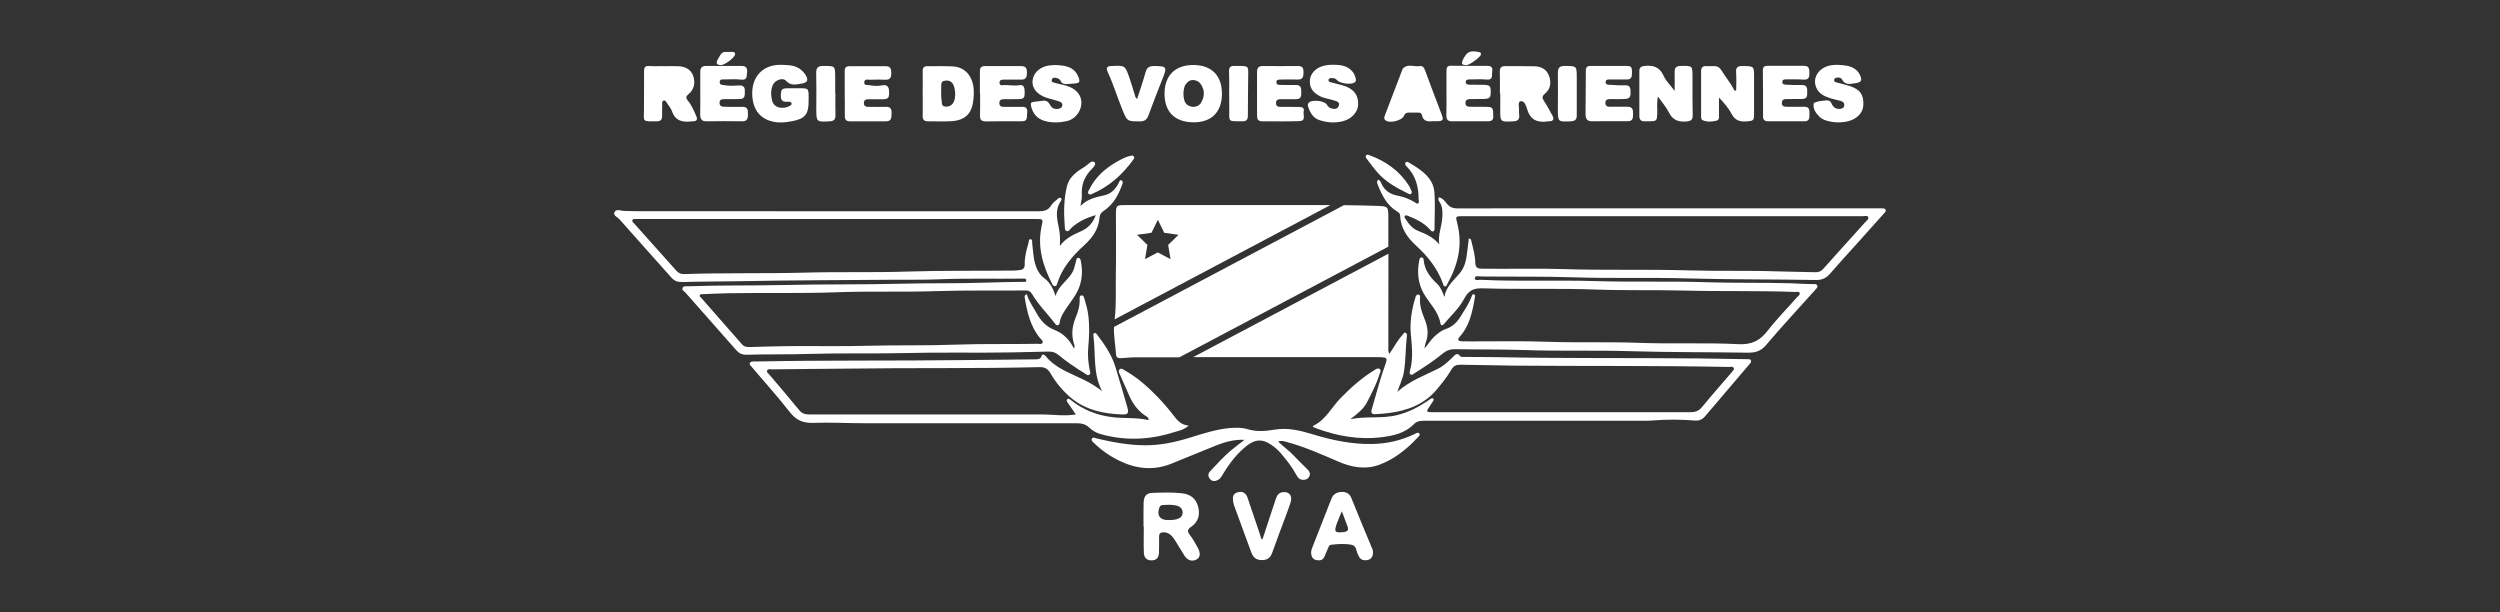 <?xml version="1.0" encoding="utf-8"?>
<!-- Generator: Adobe Illustrator 23.0.0, SVG Export Plug-In . SVG Version: 6.00 Build 0)  -->
<svg version="1.1" id="Calque_1" xmlns="http://www.w3.org/2000/svg" xmlns:xlink="http://www.w3.org/1999/xlink" x="0px" y="0px"
	 viewBox="0 0 270 66.1" style="enable-background:new 0 0 270 66.1;" xml:space="preserve">
<rect x="0" y="0" width="270" height="66.1" fill="#333333" stroke="none"/>
<style type="text/css">
	.st0{fill:#FFFFFF;}
	.st1{fill:url(#SVGID_1_);}
	.st2{fill:url(#SVGID_2_);}
	.st3{fill:url(#SVGID_3_);}
	.st4{fill:url(#SVGID_4_);}
	.st5{fill:url(#SVGID_5_);}
	.st6{fill:url(#SVGID_6_);}
	.st7{fill:url(#SVGID_7_);}
	.st8{fill:url(#SVGID_8_);}
	.st9{fill:url(#SVGID_9_);}
	.st10{fill:url(#SVGID_10_);}
	.st11{fill:url(#SVGID_11_);}
	.st12{fill:url(#SVGID_12_);}
	.st13{fill:url(#SVGID_13_);}
	.st14{fill:url(#SVGID_14_);}
	.st15{fill:url(#SVGID_15_);}
	.st16{fill:url(#SVGID_16_);}
	.st17{fill:url(#SVGID_17_);}
	.st18{fill:url(#SVGID_18_);}
	.st19{fill:url(#SVGID_19_);}
	.st20{fill:url(#SVGID_20_);}
	.st21{fill:url(#SVGID_21_);}
	.st22{fill:url(#SVGID_22_);}
	.st23{fill:url(#SVGID_23_);}
	.st24{fill:url(#SVGID_24_);}
	.st25{fill:url(#SVGID_25_);}
	.st26{fill:url(#SVGID_26_);}
	.st27{fill:url(#SVGID_27_);}
	.st28{fill:url(#SVGID_28_);}
	.st29{fill:url(#SVGID_29_);}
	.st30{fill:url(#SVGID_30_);}
	.st31{fill:url(#SVGID_31_);}
	.st32{fill:url(#SVGID_32_);}
	.st33{clip-path:url(#XMLID_2_);fill:#FFFFFF;}
	.st34{clip-path:url(#XMLID_3_);fill:#FFFFFF;}
	.st35{clip-path:url(#XMLID_4_);fill:#FFFFFF;}
	.st36{clip-path:url(#XMLID_5_);fill:#FFFFFF;}
	.st37{clip-path:url(#XMLID_6_);fill:#FFFFFF;}
	.st38{clip-path:url(#XMLID_7_);fill:#FFFFFF;}
	.st39{clip-path:url(#XMLID_8_);fill:#FFFFFF;}
	.st40{clip-path:url(#XMLID_9_);fill:#FFFFFF;}
	.st41{clip-path:url(#XMLID_10_);fill:#FFFFFF;}
	.st42{clip-path:url(#XMLID_11_);fill:#FFFFFF;}
	.st43{clip-path:url(#XMLID_12_);fill:#FFFFFF;}
	.st44{clip-path:url(#XMLID_13_);fill:#FFFFFF;}
	.st45{clip-path:url(#XMLID_14_);fill:#FFFFFF;}
</style>
<g>
	<path class="st0" d="M188.61,38.79c-1.74-0.03-3.49-0.06-5.23-0.08c-7.28-0.07-14.56,0.01-21.83-0.14
		c-1.11-0.02-2.22-0.01-3.33-0.02c-0.18,0-0.44,0.02-0.51-0.08c-0.35-0.45-0.57-0.13-0.8,0.09c-0.49,0.47-0.97,0.94-1.58,1.25
		c-1.47,0.74-3.05,1.29-4.42,2.51c0.28-0.81,0.6-1.45,0.71-2.15c0.21-1.28,0.17-2.57,0.32-3.85c0.02-0.14,0.02-0.3-0.12-0.37
		c-0.21-0.1-0.26,0.12-0.36,0.23c-0.56,0.6-0.92,1.34-1.41,2.04c-0.16-0.29-0.11-0.53-0.11-0.77c0-3.35,0.01-6.7,0.01-10.05
		l-21.09,11.17c6.57,0,13.14,0,19.7,0c0.2,0,0.4,0,0.59,0.01c0.66,0.04,0.7,0.12,0.47,0.76c-0.58,1.61-1,3.26-1.48,4.89
		c-0.11,0.38,0.05,0.53,0.41,0.5c0.47-0.03,0.95-0.06,1.42-0.12c2-0.26,3.81-0.91,5.17-2.51c0.59-0.7,1.16-1.41,1.62-2.2
		c0.23-0.39,0.53-0.52,0.98-0.51c1.96,0.02,3.92,0.08,5.89,0.1c7.69,0.06,15.39-0.01,23.08,0.14c0.19,0,0.43-0.09,0.54,0.12
		c0.07,0.15-0.09,0.29-0.19,0.41c-1.08,1.26-2.18,2.51-3.24,3.8c-0.35,0.43-0.74,0.56-1.28,0.56c-9.22-0.01-18.45,0-27.67,0
		c-0.16,0-0.32,0-0.48-0.01c-0.26-0.01-0.32-0.13-0.18-0.34c0.18-0.28,0.37-0.56,0.56-0.84c0.05-0.08,0.11-0.18,0.03-0.27
		c-0.08-0.09-0.19-0.05-0.27,0c-0.14,0.08-0.26,0.18-0.39,0.27c-0.99,0.66-2.03,1.19-3.21,1.49c-1.67,0.43-3.4,0.1-5.09,0.45
		c0.68-0.53,1.37-1.03,1.78-1.8c0.51-0.98,1.03-1.97,1.36-3.03c0.06-0.19,0.24-0.43,0.01-0.6c-0.19-0.13-0.38,0.03-0.55,0.13
		c-1.36,0.83-2.54,1.88-3.65,3.02c-1,1.02-1.63,2.4-3.02,3.02c0.03,0.05,0.03,0.1,0.06,0.11c0.09,0.05,0.18,0.09,0.27,0.12
		c2.32,0.86,4.7,1.29,7.17,0.97c1.27-0.16,2.51-0.45,3.45-1.42c0.34-0.35,0.77-0.35,1.21-0.35c7.89,0,15.79,0,23.68,0
		c0.26,0,0.52,0,0.77-0.02c1.56-0.13,3.13-0.13,4.69,0c0.43,0.03,0.76-0.1,1.05-0.43c1.59-1.87,3.19-3.74,4.78-5.61
		c0.11-0.13,0.28-0.27,0.2-0.46C189.01,38.74,188.79,38.8,188.61,38.79z"/>
	<path class="st0" d="M97.79,38.13c3.8-0.1,7.61,0,11.42-0.07c1.35-0.02,2.69-0.06,4.04-0.09c0.39-0.01,0.73,0.09,1.04,0.35
		c0.9,0.74,1.87,1.4,2.87,2.01c0.14,0.09,0.29,0.27,0.48,0.14c0.19-0.12,0.08-0.32,0.05-0.49c-0.16-0.82-0.24-1.64-0.16-2.47
		c0.11-1.16,0.15-2.33,0-3.5c-0.07-0.59-0.25-1.16-0.41-1.73c-0.04-0.16-0.1-0.4-0.32-0.38c-0.23,0.03-0.2,0.27-0.2,0.44
		c0.03,0.71-0.18,1.36-0.45,2.01c-0.35,0.87-0.45,1.76-0.19,2.68c0.05,0.16,0.16,0.35,0.02,0.61c-0.47-0.97-1.17-1.65-2.1-2.01
		c-0.92-0.36-1.49-1.01-1.94-1.83c-0.37-0.67-0.84-1.28-1.04-2.03c-0.26,0.1-0.26,0.25-0.23,0.38c0.26,1.55,0.6,3.08,1.63,4.34
		c0.13,0.16,0.39,0.31,0.29,0.54c-0.09,0.19-0.36,0.09-0.55,0.1c-2.93,0.06-5.87-0.02-8.8,0.09c-3.11,0.12-6.22,0.04-9.34,0.12
		c-2.87,0.08-5.75,0.02-8.63,0.04c-1.42,0.01-2.85,0.06-4.27,0.1c-0.32,0.01-0.62-0.01-0.86-0.29c-1.46-1.67-2.93-3.33-4.39-5
		c-0.08-0.09-0.22-0.16-0.18-0.29c0.05-0.17,0.23-0.12,0.36-0.13c0.89-0.04,1.78-0.08,2.67-0.1c3.96-0.07,7.93,0.04,11.9-0.11
		c3.55-0.13,7.1,0,10.65-0.12c3.21-0.1,6.43-0.04,9.64-0.07c0.32,0,0.51,0.11,0.67,0.38c0.68,1.17,1.67,2.11,2.47,3.19
		c0.08,0.11,0.19,0.23,0.34,0.18c0.15-0.05,0.17-0.21,0.19-0.35c0.1-0.61,0.45-1.09,0.78-1.59c0.32-0.48,0.68-0.93,0.97-1.43
		c0.62-1.07,0.77-2.24,0.54-3.45c-0.04-0.18-0.05-0.45-0.3-0.45c-0.23,0-0.19,0.26-0.25,0.42c-0.12,0.35-0.16,0.73-0.34,1.07
		c-0.5,0.96-1.56,1.5-1.86,2.63c-0.25-0.78-0.57-1.45-1.21-1.92c-0.52-0.38-0.8-0.91-0.98-1.51c-0.22-0.73-0.23-1.49-0.33-2.23
		c-0.02-0.17,0.05-0.43-0.15-0.47c-0.24-0.04-0.21,0.24-0.25,0.39c-0.22,0.76-0.43,1.53-0.41,2.33c0.01,0.4-0.18,0.58-0.56,0.61
		c-0.2,0.01-0.39,0.05-0.59,0.05c-3.85,0.05-7.69-0.02-11.54,0.11c-3.63,0.12-7.26,0.01-10.88,0.11c-4.4,0.12-8.8,0.01-13.2,0.16
		c-0.34,0.01-0.6-0.09-0.84-0.35c-1.51-1.7-3.04-3.39-4.55-5.09c-0.1-0.11-0.29-0.21-0.2-0.39c0.08-0.17,0.28-0.11,0.43-0.12
		c0.16-0.01,0.32,0,0.48,0c6.07,0,12.14,0,18.21,0c8.15,0,16.3,0,24.46,0c0.78,0,0.78,0.01,0.61,0.76
		c-0.49,2.24,0.12,4.28,1.13,6.24c0.06,0.12,0.13,0.27,0.3,0.26c0.17-0.01,0.22-0.17,0.25-0.29c0.53-1.71,1.66-2.99,2.95-4.17
		c0.86-0.78,1.51-1.7,1.61-2.89c0.03-0.39,0.16-0.59,0.47-0.79c1.04-0.69,1.59-1.73,2-2.87c0.05-0.14,0.1-0.35-0.09-0.42
		c-0.22-0.07-0.23,0.17-0.3,0.29c-0.35,0.66-0.81,1.16-1.58,1.33c-0.88,0.2-1.78,0.37-2.55,1.15c0.07-0.48,0.17-0.81,0.15-1.13
		c-0.07-1,0.19-1.86,0.85-2.63c0.24-0.28,0.77-0.71,0.53-0.95c-0.32-0.31-0.7,0.24-1.03,0.44c-0.85,0.51-1.71,1.1-1.96,2.13
		c-0.34,1.4-0.35,2.83-0.24,4.26c0.02,0.2-0.03,0.5,0.2,0.58c0.24,0.09,0.36-0.19,0.51-0.33c0.74-0.68,1.61-1.09,2.65-1.39
		c-0.33,0.89-0.87,1.43-1.63,1.76c-0.86,0.37-1.69,0.79-2.26,1.58c0.05-0.69,0.03-1.33-0.11-1.98c-0.2-0.97-0.42-1.96,0.22-2.87
		c0.06-0.09,0.13-0.23,0.01-0.32c-0.11-0.09-0.24-0.02-0.32,0.06c-0.25,0.23-0.55,0.43-0.72,0.71c-0.34,0.57-0.81,0.65-1.41,0.65
		c-13.92-0.01-27.85-0.01-41.77-0.01c-0.99,0-1.98,0.01-2.97-0.03c-0.33-0.01-0.85-0.27-1.03,0.15c-0.15,0.34,0.34,0.53,0.55,0.76
		c1.86,2.11,3.74,4.2,5.61,6.3c0.32,0.36,0.68,0.48,1.15,0.47c2.08-0.06,4.16-0.05,6.24-0.09c5.59-0.11,11.18-0.11,16.78-0.16
		c1.53-0.01,3.06,0.02,4.58-0.04c3.05-0.13,6.11-0.04,9.16-0.08c0.16,0,0.42-0.04,0.41,0.21c-0.01,0.2-0.25,0.14-0.4,0.14
		c-1.41,0.02-2.81,0.04-4.22,0.09c-2.93,0.1-5.87,0.03-8.8,0.11c-4.22,0.11-8.45,0.04-12.67,0.14c-3.49,0.08-6.98,0.01-10.47,0.14
		c-0.19,0.01-0.44-0.06-0.55,0.14c-0.14,0.26,0.15,0.38,0.28,0.52c1.82,2.07,3.65,4.12,5.46,6.19c0.33,0.38,0.67,0.56,1.18,0.54
		c2.28-0.07,4.56-0.01,6.84-0.09C90.93,38.12,94.36,38.21,97.79,38.13z"/>
	<path class="st0" d="M203.65,22.68c-0.06-0.19-0.24-0.17-0.4-0.18c-0.14-0.01-0.28,0-0.42,0c-10.39,0-20.79,0-31.18,0
		c-4.74,0-9.48-0.01-14.22,0.01c-0.47,0-0.83-0.11-1.14-0.48c-0.24-0.29-0.47-0.64-0.89-0.72c-0.12,0.2-0.03,0.36,0.05,0.47
		c0.38,0.55,0.35,1.17,0.31,1.78c-0.06,0.94-0.48,1.84-0.32,2.83c-0.62-0.75-1.43-1.12-2.27-1.45c-0.63-0.25-1.02-0.73-1.36-1.28
		c-0.06-0.1-0.18-0.2-0.1-0.32c0.1-0.15,0.25-0.06,0.37-0.02c0.85,0.34,1.68,0.73,2.31,1.42c0.11,0.11,0.2,0.3,0.37,0.25
		c0.22-0.06,0.17-0.29,0.17-0.46c0-1.25,0.08-2.5-0.01-3.74c-0.04-0.57-0.23-1.08-0.58-1.53c-0.58-0.73-1.35-1.22-2.14-1.68
		c-0.11-0.07-0.26-0.17-0.38-0.04c-0.14,0.15-0.02,0.32,0.08,0.42c1,0.99,1.32,2.22,1.31,3.57c0,0.15,0.1,0.34-0.06,0.44
		c-0.14,0.08-0.25-0.07-0.37-0.14c-0.55-0.31-1.12-0.57-1.76-0.68c-0.79-0.14-1.45-0.5-1.81-1.29c-0.07-0.16-0.13-0.38-0.36-0.44
		c-0.19,0.14-0.13,0.34-0.07,0.49c0.46,1.15,0.99,2.26,2.11,2.93c0.18,0.11,0.32,0.23,0.33,0.46c0.05,1.37,0.8,2.39,1.75,3.26
		c1.26,1.15,2.29,2.46,2.88,4.09c0.04,0.11,0.05,0.26,0.18,0.28c0.18,0.03,0.22-0.14,0.28-0.26c1.16-2.06,1.68-4.22,1.07-6.57
		c-0.19-0.74-0.19-0.75,0.55-0.75c14.42,0,28.84,0,43.26,0c0.2,0,0.5-0.12,0.59,0.13c0.07,0.18-0.18,0.33-0.3,0.48
		c-1.52,1.69-3.06,3.38-4.57,5.08c-0.25,0.29-0.53,0.37-0.89,0.36c-1.35-0.03-2.69-0.05-4.04-0.09c-3.23-0.11-6.46-0.01-9.69-0.11
		c-4.52-0.13-9.04,0.01-13.56-0.14c-2.26-0.07-4.52-0.02-6.78-0.03c-0.65,0-1.31-0.01-1.96-0.01c-0.43,0-0.65-0.17-0.66-0.64
		c-0.01-0.78-0.23-1.53-0.41-2.28c-0.03-0.13-0.02-0.33-0.29-0.33c-0.05,0.39-0.09,0.78-0.14,1.17c-0.1,0.87-0.2,1.76-0.76,2.47
		c-0.66,0.84-1.57,1.49-1.73,2.67c-0.22-0.54-0.38-1.04-0.79-1.43c-0.74-0.69-1.34-1.46-1.45-2.52c-0.01-0.15-0.03-0.35-0.26-0.32
		c-0.17,0.02-0.2,0.18-0.22,0.31c-0.24,1.22-0.16,2.4,0.45,3.52c0.61,1.1,1.62,1.97,1.84,3.3c0.03,0.2,0.21,0.25,0.35,0.08
		c0.75-0.9,1.66-1.71,2.19-2.72c0.51-0.97,1.06-1.2,2.1-1.16c4.04,0.13,8.09-0.02,12.13,0.13c3.17,0.12,6.34,0.03,9.51,0.11
		c4,0.11,8.01,0,12.01,0.15c0.17,0.01,0.41-0.08,0.49,0.09c0.1,0.21-0.14,0.34-0.27,0.48c-1.07,1.22-2.22,2.38-3.21,3.66
		c-0.83,1.06-1.72,1.48-3.13,1.41c-3.56-0.18-7.13-0.01-10.7-0.14c-3.33-0.13-6.66,0-9.99-0.12c-2.73-0.1-5.47-0.03-8.21-0.04
		c-0.34,0-0.67,0-1.01-0.01c-0.37-0.01-0.42-0.23-0.21-0.46c1.1-1.21,1.4-2.72,1.66-4.25c0.02-0.13,0.08-0.31-0.09-0.36
		c-0.19-0.06-0.22,0.14-0.26,0.26c-0.28,0.73-0.71,1.37-1.12,2.03c-0.4,0.66-0.89,1.2-1.66,1.45c-0.47,0.16-0.86,0.47-1.23,0.81
		c-0.39,0.35-0.64,0.81-1.08,1.3c0.06-0.31,0.08-0.47,0.13-0.61c0.34-0.87,0.24-1.7-0.1-2.54c-0.29-0.71-0.56-1.44-0.51-2.24
		c0.01-0.16,0.06-0.41-0.18-0.44c-0.21-0.03-0.29,0.2-0.33,0.36c-0.39,1.28-0.6,2.61-0.48,3.93c0.12,1.31,0.27,2.6-0.08,3.89
		c-0.04,0.15-0.11,0.33,0.04,0.44c0.16,0.12,0.3-0.03,0.43-0.11c1.05-0.68,2.11-1.35,3.07-2.15c0.4-0.33,0.8-0.46,1.3-0.46
		c2.56,0.05,5.11,0.01,7.67,0.1c3.78,0.13,7.57,0,11.36,0.12c4.2,0.13,8.4,0.09,12.6,0.16c0.83,0.01,1.42-0.16,1.99-0.84
		c1.73-2.04,3.55-4,5.34-5.99c0.1-0.12,0.25-0.24,0.18-0.41c-0.08-0.2-0.3-0.17-0.47-0.17c-0.85,0.01-1.7-0.07-2.55-0.09
		c-2.99-0.08-5.99-0.01-8.98-0.11c-3.96-0.13-7.93,0-11.9-0.12c-4.14-0.13-8.29,0.06-12.43-0.14c-0.24-0.01-0.67,0.12-0.66-0.16
		c0.01-0.34,0.45-0.2,0.7-0.2c3.33,0.04,6.66-0.02,9.99,0.09c4.12,0.14,8.25,0,12.37,0.12c4.6,0.13,9.2,0.09,13.8,0.17
		c0.7,0.01,1.15-0.25,1.57-0.75c0.9-1.05,1.84-2.07,2.77-3.1c1-1.12,2.01-2.24,3.01-3.36C203.58,22.94,203.7,22.84,203.65,22.68z"/>
	<path class="st0" d="M126.61,46.73c0.55-0.17,1.16-0.25,1.78-0.76c-0.83-0.08-1.22-0.55-1.6-1.04c-0.53-0.69-1.09-1.36-1.7-1.99
		c-1.08-1.12-2.22-2.15-3.58-2.92c-0.18-0.1-0.39-0.31-0.59-0.13c-0.2,0.18-0.03,0.41,0.05,0.6c0.31,0.73,0.64,1.45,0.96,2.18
		c0.42,0.97,1.02,1.79,1.94,2.34c0.09,0.06,0.22,0.12,0.15,0.36c-1.31-0.31-2.66-0.15-3.99-0.33c-1.6-0.21-3.06-0.79-4.34-1.8
		c-0.11-0.09-0.27-0.26-0.41-0.13c-0.18,0.16,0,0.32,0.09,0.46c0.26,0.38,0.53,0.77,0.82,1.19c-1.28,0.21-2.46,0-3.64,0
		c-3.73,0-7.46,0-11.19,0c-4.66,0-9.32-0.01-13.98,0c-0.45,0-0.77-0.1-1.07-0.47c-1.05-1.29-2.14-2.55-3.21-3.82
		c-0.12-0.14-0.36-0.27-0.23-0.49c0.1-0.17,0.33-0.09,0.5-0.09c2.72-0.05,5.43-0.04,8.15-0.08c6.92-0.1,13.84,0.01,20.76-0.16
		c0.58-0.01,0.9,0.2,1.18,0.68c0.58,1,1.32,1.89,2.2,2.63c1.58,1.32,3.49,1.72,5.49,1.8c0.7,0.03,0.78-0.13,0.59-0.82
		c-0.39-1.41-0.83-2.81-1.25-4.22c-0.4-1.37-1.18-2.5-2.02-3.6c-0.07-0.09-0.14-0.21-0.29-0.14c-0.13,0.06-0.11,0.2-0.09,0.32
		c0.26,1.98-0.07,4.05,0.93,5.93c-0.62-0.46-1.24-0.86-1.92-1.19c-1.46-0.73-3.07-1.23-4.16-2.57c-0.12-0.15-0.35-0.31-0.46-0.01
		c-0.13,0.36-0.39,0.34-0.67,0.35c-2.6,0.02-5.19,0.05-7.79,0.08c-7.46,0.09-14.91,0-22.37,0.15c-0.08,0-0.16,0-0.24,0
		c-0.16,0.01-0.34-0.01-0.42,0.16c-0.08,0.18,0.08,0.29,0.18,0.41c1.37,1.61,2.79,3.19,4.1,4.86c0.7,0.89,1.4,1.24,2.58,1.2
		c1.83-0.07,3.68,0.04,5.53,0.04c7.64,0,15.27,0.01,22.91,0c0.49,0,0.92,0.08,1.31,0.44c0.34,0.32,0.75,0.58,1.22,0.72
		C121.43,47.61,124.03,47.53,126.61,46.73z"/>
	<path class="st0" d="M152.77,46.88c-1.45,0.69-2.98,1.05-4.59,1.07c-2.2,0.04-4.33-0.41-6.42-1.05c-1.33-0.4-2.68-0.74-4.09-0.5
		c-1,0.17-1.97,0.25-2.98-0.06c-0.59-0.18-1.24-0.16-1.88-0.11c-1.52,0.14-2.94,0.62-4.38,1.06c-1.57,0.48-3.13,0.81-4.78,0.8
		c-1.78-0.01-3.5-0.33-5.22-0.74c-0.17-0.04-0.41-0.2-0.52,0.06c-0.08,0.19,0.13,0.32,0.25,0.44c0.8,0.78,1.7,1.41,2.71,1.9
		c1.84,0.9,3.71,1.1,5.63,0.33c1.62-0.64,3.22-1.33,4.84-1.97c0.97-0.39,1.98-0.66,3.07-0.61c-0.44,0.34-0.88,0.67-1.31,1.02
		c-0.88,0.71-1.63,1.56-2.41,2.38c-0.24,0.25-0.24,0.55-0.03,0.81c0.23,0.3,0.55,0.29,0.86,0.14c0.28-0.14,0.42-0.41,0.57-0.66
		c0.7-1.16,1.51-2.23,2.59-3.07c0.88-0.68,1.63-0.73,2.54-0.13c0.4,0.26,0.76,0.56,1.08,0.93c0.66,0.77,1.28,1.56,1.76,2.46
		c0.16,0.31,0.43,0.47,0.78,0.44c0.28-0.02,0.49-0.15,0.59-0.43c0.13-0.35-0.09-0.56-0.3-0.77c-0.47-0.48-0.97-0.94-1.42-1.43
		c-0.49-0.54-1.12-0.94-1.67-1.51c0.38-0.13,0.64-0.02,0.91,0.05c1.94,0.52,3.77,1.34,5.61,2.13c1.44,0.62,2.9,0.88,4.39,0.34
		c1.63-0.6,2.96-1.67,4.14-2.93c0.12-0.13,0.32-0.28,0.2-0.45C153.11,46.64,152.92,46.81,152.77,46.88z"/>
	<path class="st0" d="M128.51,57.78c-0.33-0.42-0.26-0.62,0.17-0.91c0.78-0.54,0.95-1.36,0.7-2.22c-0.24-0.81-0.82-1.27-1.69-1.37
		c-1.07-0.13-2.14-0.08-3.21-0.05c-0.68,0.02-0.95,0.35-0.97,1.1c-0.02,0.85-0.01,1.71-0.01,2.56c0.01,0,0.02,0,0.03,0
		c0,0.95-0.03,1.9,0.01,2.85c0.02,0.49,0.32,0.8,0.86,0.78c0.56-0.02,0.76-0.36,0.77-0.86c0.01-0.56,0.02-1.11,0.01-1.67
		c-0.01-0.4,0.19-0.52,0.56-0.5c0.54,0.04,0.85,0.39,1.12,0.8c0.37,0.56,0.69,1.16,1.06,1.72c0.35,0.54,0.85,0.67,1.33,0.4
		c0.39-0.22,0.43-0.68,0.1-1.27C129.09,58.68,128.84,58.2,128.51,57.78z M127.13,56.06c-0.33,0.1-0.66,0.11-1,0.11
		c-0.87,0-1.23-0.55-0.91-1.37c0.06-0.15,0.16-0.24,0.3-0.25c0.55-0.03,1.11-0.09,1.65,0.09c0.34,0.11,0.54,0.34,0.55,0.7
		C127.73,55.73,127.5,55.95,127.13,56.06z"/>
	<path class="st0" d="M177.58,13.1c0.2,0,0.4,0,0.59,0c0.74-0.01,0.79-0.07,0.81-0.82c0.02-0.58-0.06-1.17,0.07-1.86
		c0.44,0.62,0.89,1.12,1.17,1.69c0.43,0.88,1.08,1.1,1.98,1c0.45-0.05,0.62-0.19,0.61-0.66c-0.03-1.37-0.02-2.73-0.02-4.1
		c0-1.27,0.01-1.25-1.28-1.23c-0.5,0.01-0.66,0.22-0.65,0.69c0.02,0.61,0,1.22,0,2.01c-0.47-0.64-0.95-1.08-1.21-1.67
		c-0.42-0.94-1.16-1.14-2.09-1.02c-0.33,0.04-0.51,0.18-0.51,0.52c0,1.64,0,3.29,0,4.93C177.07,12.92,177.23,13.1,177.58,13.1z"/>
	<path class="st0" d="M183.72,12.5c0,0.18-0.01,0.41,0.16,0.48c0.49,0.21,1.02,0.18,1.51,0.05c0.36-0.1,0.25-0.49,0.26-0.78
		c0.01-0.57,0-1.14,0-1.71c0.55,0.57,1.03,1.12,1.35,1.74c0.37,0.72,0.9,0.89,1.64,0.83c0.73-0.06,0.8-0.08,0.8-0.84
		c0-1.31,0-2.61,0-3.92c0-1.22,0-1.2-1.23-1.22c-0.53-0.01-0.76,0.14-0.71,0.71c0.05,0.64,0.01,1.28,0.01,1.92
		c-0.06,0.01-0.12,0.03-0.18,0.04c-0.38-0.78-0.94-1.44-1.39-2.17c-0.21-0.35-0.48-0.51-0.87-0.49c-0.26,0.01-0.52,0.01-0.77,0
		c-0.39-0.02-0.59,0.14-0.58,0.55C183.73,9.29,183.72,10.89,183.72,12.5z"/>
	<path class="st0" d="M161.99,10.09c0.01,0,0.03,0,0.04,0c0,0.55,0.01,1.11,0,1.66c-0.02,1.44-0.02,1.43,1.45,1.35
		c0.42-0.02,0.62-0.2,0.6-0.62c-0.01-0.18-0.04-0.36-0.03-0.53c0.04-0.36-0.16-0.94,0.15-1.01c0.42-0.11,0.62,0.47,0.72,0.81
		c0.34,1.23,1.16,1.54,2.3,1.35c0.02,0,0.04,0,0.06,0c0.5,0,0.59-0.24,0.37-0.64c-0.29-0.52-0.56-1.05-0.89-1.54
		c-0.21-0.31-0.25-0.51,0.08-0.79c0.63-0.52,0.72-1.22,0.45-1.95c-0.25-0.68-0.83-1-1.54-1.02c-1.07-0.03-2.14-0.01-3.21-0.02
		c-0.44,0-0.57,0.22-0.56,0.64C162.01,8.55,161.99,9.32,161.99,10.09z"/>
	<path class="st0" d="M69.55,11.8c-0.01,1.38-0.25,1.32,1.42,1.3c0.37,0,0.54-0.19,0.54-0.55c0-0.42-0.01-0.83,0.01-1.25
		c0-0.16-0.06-0.39,0.18-0.44c0.19-0.04,0.25,0.15,0.34,0.28c0.18,0.29,0.42,0.55,0.53,0.86c0.38,1.13,1.24,1.23,2.22,1.1
		c0.02,0,0.04,0,0.06,0c0.42-0.01,0.51-0.2,0.34-0.58c-0.25-0.58-0.5-1.17-0.91-1.66c-0.23-0.28-0.21-0.45,0.07-0.68
		c0.62-0.51,0.76-1.21,0.53-1.94c-0.25-0.77-0.9-1.07-1.67-1.09c-0.51-0.02-1.03,0-1.54,0c0,0,0-0.01,0-0.01
		c-0.51,0-1.03,0.03-1.54-0.01c-0.45-0.03-0.58,0.13-0.57,0.58C69.56,9.06,69.56,10.43,69.55,11.8z"/>
	<path class="st0" d="M83.59,13.16c0.65,0.13,1.3,0.05,1.95-0.07c1.38-0.25,1.79-0.74,1.79-2.13c0-1.57,0.13-1.42-1.45-1.43
		c-0.26,0-0.52,0-0.77,0c-0.69,0.01-0.76,0.12-0.78,0.8c-0.02,0.55,0.24,0.69,0.73,0.66c0.15-0.01,0.33-0.03,0.42,0.15
		c0.04,0.1-0.01,0.19-0.1,0.25c-0.69,0.44-1.79,0.36-2-0.55c-0.13-0.56-0.15-1.14,0.1-1.69c0.24-0.5,1.06-0.81,1.4-0.43
		c0.51,0.56,1.06,0.41,1.63,0.32c0.72-0.11,0.85-0.38,0.46-1c-0.1-0.16-0.25-0.31-0.39-0.44C85.95,7.02,85.18,7.03,84.4,7
		c-2.03-0.06-3.3,1.33-3.15,3.41C81.37,11.94,82.16,12.88,83.59,13.16z"/>
	<path class="st0" d="M128.88,13.21c1.94,0.02,3.07-1.09,3.09-3.04c0.02-1.98-1.09-3.13-3.04-3.15c-1.98-0.02-3.14,1.1-3.16,3.05
		C125.75,12.06,126.86,13.19,128.88,13.21z M128.05,9.11c0.23-0.32,0.54-0.53,0.96-0.45c0.58,0.1,0.79,0.55,0.96,1.03
		c0.04,0.13,0.03,0.27,0.04,0.41c0.01,0.37-0.13,0.71-0.31,1.01c-0.35,0.58-1.28,0.57-1.67,0C127.74,10.68,127.74,9.54,128.05,9.11z
		"/>
	<path class="st0" d="M99.65,10.06C99.65,10.06,99.65,10.06,99.65,10.06c0,0.81,0.02,1.62,0,2.44c-0.01,0.41,0.15,0.6,0.54,0.6
		c0.89,0,1.79,0.04,2.67-0.02c1.22-0.08,1.98-0.73,2.19-1.82c0.13-0.7,0.18-1.41,0.04-2.12c-0.24-1.15-1.04-1.91-2.2-1.97
		c-0.91-0.05-1.82-0.01-2.73-0.02c-0.37,0-0.52,0.15-0.51,0.55C99.67,8.47,99.65,9.27,99.65,10.06z M101.65,9.35
		c0.01-0.25-0.02-0.55,0.32-0.62c0.34-0.07,0.67-0.04,0.91,0.28c0.32,0.44,0.38,1.59,0.1,2.05c-0.2,0.34-0.51,0.49-0.9,0.45
		c-0.44-0.04-0.34-0.43-0.39-0.69c-0.05-0.29-0.04-0.59-0.05-0.89c0,0,0.01,0,0.01,0C101.65,9.75,101.64,9.55,101.65,9.35z"/>
	<path class="st0" d="M171.99,13.1c0.61-0.02,1.23,0,1.84-0.01c0.65,0,1.31-0.01,1.96,0c0.55,0.01,0.58-0.35,0.58-0.76
		c0-0.42-0.01-0.81-0.6-0.8c-0.61,0.01-1.23,0-1.84,0c-0.27,0-0.53-0.02-0.55-0.39c-0.01-0.39,0.25-0.44,0.55-0.44
		c0.55,0,1.11,0.02,1.66-0.02c0.62-0.05,0.51-0.55,0.5-0.96c-0.01-0.39-0.23-0.53-0.63-0.51c-0.53,0.02-1.07-0.02-1.6-0.05
		c-0.2-0.01-0.44-0.01-0.45-0.27c-0.02-0.32,0.25-0.31,0.47-0.31c0.61-0.01,1.23-0.01,1.84,0c0.48,0.01,0.54-0.31,0.53-0.68
		c-0.01-0.35,0.08-0.77-0.47-0.78c-1.35-0.01-2.69,0-4.04,0c-0.3,0-0.47,0.14-0.47,0.47c0,1.58-0.01,3.16-0.03,4.74
		C171.24,12.88,171.45,13.12,171.99,13.1z"/>
	<path class="st0" d="M105.83,10.08c0.01,0,0.01,0,0.02,0c0,0.79,0.02,1.58-0.01,2.38c-0.02,0.5,0.19,0.66,0.66,0.65
		c1.15-0.02,2.3-0.01,3.45-0.01c0.96,0,0.94,0,0.99-0.96c0.03-0.45-0.13-0.61-0.56-0.6c-0.63,0.01-1.27,0-1.9,0
		c-0.27,0-0.53-0.01-0.55-0.38c-0.02-0.39,0.24-0.45,0.55-0.45c0.55,0,1.11,0.01,1.66-0.01c0.62-0.01,0.51-0.48,0.52-0.86
		c0-0.37-0.1-0.72-0.56-0.64c-0.56,0.1-1.11-0.03-1.66-0.01c-0.2,0.01-0.48,0.1-0.49-0.24c-0.02-0.34,0.25-0.35,0.5-0.35
		c0.61,0,1.23-0.01,1.84,0c0.52,0.01,0.62-0.29,0.62-0.72c0.01-0.44-0.08-0.74-0.61-0.74c-1.31,0.01-2.61,0.01-3.92,0
		c-0.45,0-0.57,0.22-0.55,0.63C105.84,8.53,105.83,9.31,105.83,10.08z"/>
	<path class="st0" d="M135.76,10.1c0,0.79,0,1.58,0,2.38c0,0.36,0.1,0.62,0.53,0.62c1.35,0,2.7,0.03,4.04-0.02
		c0.76-0.02,0.38-0.68,0.47-1.06c0.09-0.38-0.18-0.47-0.5-0.47c-0.63,0-1.27,0-1.9-0.01c-0.28,0-0.58,0.02-0.59-0.4
		c-0.01-0.4,0.27-0.43,0.57-0.43c0.53,0,1.07-0.01,1.6,0c0.56,0,0.56-0.37,0.56-0.77c0-0.41-0.04-0.77-0.58-0.76
		c-0.55,0.01-1.11,0-1.66-0.01c-0.2,0-0.44,0-0.45-0.27c-0.02-0.32,0.25-0.3,0.47-0.31c0.61-0.01,1.23-0.02,1.84,0
		c0.59,0.02,0.61-0.36,0.62-0.78c0.01-0.42-0.09-0.68-0.59-0.68c-1.27,0.02-2.54,0.01-3.8,0c-0.47,0-0.63,0.21-0.63,0.65
		C135.77,8.55,135.76,9.33,135.76,10.1z"/>
	<path class="st0" d="M76.3,13.1c1.29-0.02,2.58-0.02,3.86,0c0.57,0.01,0.62-0.34,0.62-0.78c0-0.44-0.03-0.8-0.61-0.78
		c-0.65,0.02-1.31,0-1.96-0.01c-0.29,0-0.51-0.1-0.5-0.45c0.01-0.34,0.25-0.37,0.5-0.37c0.55-0.01,1.11-0.01,1.66-0.01
		c0.65,0,0.56-0.47,0.57-0.88c0.01-0.43-0.17-0.61-0.61-0.59c-0.53,0.03-1.07,0.07-1.6-0.03c-0.22-0.04-0.54-0.01-0.5-0.37
		c0.03-0.31,0.32-0.25,0.52-0.25c0.59-0.01,1.2-0.05,1.78,0.02c0.68,0.08,0.6-0.34,0.65-0.77c0.06-0.48-0.11-0.71-0.6-0.71
		c-1.27,0.01-2.54,0.01-3.81,0c-0.46,0-0.64,0.2-0.64,0.65c0.01,0.77,0,1.55,0,2.32c0,0.77,0.01,1.55-0.01,2.32
		C75.64,12.87,75.8,13.11,76.3,13.1z"/>
	<path class="st0" d="M190.98,13.1c1.29-0.01,2.58-0.01,3.87,0c0.57,0.01,0.58-0.35,0.57-0.75c-0.01-0.4,0.06-0.83-0.56-0.82
		c-0.63,0.02-1.27,0-1.9,0c-0.28,0-0.52-0.05-0.52-0.41c0-0.36,0.23-0.42,0.52-0.42c0.56,0,1.11,0,1.67-0.01
		c0.66-0.01,0.53-0.5,0.55-0.9c0.01-0.41-0.16-0.62-0.6-0.61c-0.55,0.02-1.11-0.01-1.66-0.03c-0.2-0.01-0.43-0.03-0.43-0.29
		c0-0.28,0.23-0.29,0.43-0.29c0.61,0,1.23-0.02,1.84,0.03c0.48,0.03,0.66-0.16,0.65-0.61c-0.01-0.42,0.07-0.88-0.58-0.88
		c-0.65,0-1.31,0-1.96,0c0,0,0,0,0,0c-0.65,0-1.31,0-1.96,0c-0.32,0-0.52,0.09-0.52,0.47c0.02,1.63,0.02,3.25,0.02,4.88
		C190.38,12.91,190.55,13.1,190.98,13.1z"/>
	<path class="st0" d="M145.94,53.77c-0.19-0.47-0.56-0.66-1.04-0.64c-0.51,0.02-0.91,0.22-1.11,0.74c-0.69,1.77-1.38,3.54-2.08,5.31
		c-0.08,0.21-0.13,0.42-0.1,0.64c0.04,0.35,0.2,0.6,0.57,0.67c0.36,0.07,0.68,0.02,0.85-0.35c0.13-0.27,0.22-0.55,0.35-0.82
		c0.09-0.19,0.13-0.46,0.39-0.49c0.75-0.08,1.52-0.14,2.25,0.02c0.5,0.11,0.45,0.74,0.68,1.12c0.02,0.03,0.03,0.07,0.05,0.11
		c0.2,0.41,0.57,0.48,0.96,0.4c0.4-0.09,0.57-0.39,0.58-0.84c-0.02-0.08-0.02-0.2-0.06-0.31C147.45,57.48,146.69,55.63,145.94,53.77
		z M145.14,57.46c-0.97,0.12-1.09-0.01-0.76-0.93c0.14-0.39,0.31-0.76,0.54-1.31c0.25,0.66,0.43,1.15,0.62,1.65
		C145.68,57.26,145.52,57.41,145.14,57.46z"/>
	<path class="st0" d="M156.86,13.1c1.27-0.01,2.54-0.01,3.8,0c0.41,0,0.66-0.13,0.61-0.58c-0.05-0.41,0.15-0.99-0.6-0.98
		c-0.63,0-1.27,0-1.9-0.01c-0.29,0-0.51-0.08-0.5-0.44c0.01-0.32,0.23-0.38,0.49-0.39c0.46,0,0.91,0,1.37-0.01
		c0.75-0.01,0.87-0.11,0.87-0.78c0-0.65-0.11-0.75-0.9-0.75c-0.48,0-0.95,0-1.43-0.01c-0.19,0-0.37-0.06-0.37-0.29
		c0-0.24,0.19-0.28,0.38-0.28c0.61,0,1.23-0.05,1.84,0.01c0.8,0.08,0.57-0.49,0.64-0.9c0.08-0.48-0.18-0.58-0.58-0.58
		c-1.29,0.01-2.57,0.01-3.86-0.01c-0.42-0.01-0.5,0.2-0.5,0.55c0.01,0.79,0,1.58,0,2.38c0,0,0,0,0,0c0,0.81,0.01,1.62-0.01,2.44
		C156.2,12.95,156.41,13.11,156.86,13.1z"/>
	<path class="st0" d="M91.23,10.04C91.23,10.04,91.23,10.04,91.23,10.04c0.01,0.81,0.02,1.62,0.01,2.44
		c-0.01,0.41,0.12,0.63,0.57,0.62c1.29-0.01,2.57-0.01,3.86,0c0.63,0.01,0.6-0.41,0.62-0.84c0.01-0.44-0.06-0.74-0.6-0.72
		c-0.63,0.02-1.27,0-1.9,0c-0.26,0-0.47-0.06-0.49-0.38c-0.01-0.35,0.2-0.44,0.49-0.44c0.51,0,1.03,0,1.54,0
		c0.62-0.01,0.72-0.16,0.69-0.88c-0.02-0.51-0.25-0.72-0.76-0.62c-0.45,0.09-0.91,0.07-1.36-0.02c-0.23-0.04-0.61,0.06-0.56-0.34
		c0.04-0.37,0.4-0.25,0.63-0.25c0.55-0.02,1.11-0.02,1.66,0c0.52,0.02,0.63-0.27,0.63-0.71c0-0.42-0.06-0.75-0.59-0.75
		c-1.31,0.01-2.61,0.01-3.92,0c-0.42,0-0.54,0.19-0.52,0.59C91.24,8.5,91.23,9.27,91.23,10.04z"/>
	<path class="st0" d="M112.85,13.07c0.8,0.22,1.61,0.18,2.41,0c0.8-0.19,1.44-0.96,1.52-1.78c0.08-0.82-0.34-1.48-1.18-1.87
		c-0.51-0.24-1.07-0.3-1.6-0.45c-0.19-0.06-0.51-0.07-0.4-0.38c0.1-0.28,0.39-0.21,0.62-0.13c0.16,0.05,0.27,0.16,0.35,0.31
		c0.13,0.28,0.38,0.32,0.65,0.31c0.26-0.01,0.51-0.05,0.77-0.06c0.6-0.02,0.7-0.17,0.47-0.72c-0.46-1.13-1.44-1.23-2.5-1.28
		c-0.21,0.02-0.47,0.02-0.73,0.06c-1,0.18-1.66,0.84-1.72,1.7c-0.05,0.74,0.49,1.42,1.44,1.75c0.43,0.15,0.88,0.24,1.31,0.38
		c0.25,0.08,0.54,0.18,0.46,0.51c-0.07,0.3-0.36,0.34-0.62,0.35c-0.25,0-0.48-0.1-0.61-0.31c-0.2-0.33-0.37-0.66-0.86-0.58
		c-0.37,0.06-0.75,0.07-1.12,0.15c-0.23,0.05-0.18,0.27-0.15,0.45C111.55,12.28,112.03,12.84,112.85,13.07z"/>
	<path class="st0" d="M142.49,12.97c0.84,0.28,1.71,0.34,2.58,0.11c0.91-0.24,1.58-0.99,1.61-1.77c0.04-1.01-0.45-1.69-1.49-2.03
		c-0.45-0.15-0.92-0.24-1.38-0.37c-0.15-0.04-0.36-0.08-0.33-0.28c0.03-0.24,0.27-0.18,0.44-0.19c0.18-0.01,0.34,0.06,0.47,0.21
		c0.33,0.37,1.5,0.52,1.9,0.26c0.16-0.11,0.17-0.25,0.13-0.42c-0.06-0.29-0.18-0.56-0.38-0.79c-0.54-0.61-1.25-0.71-2.07-0.7
		c-0.35-0.02-0.76,0.03-1.16,0.15c-0.76,0.23-1.29,0.83-1.34,1.5c-0.06,0.8,0.29,1.33,1.09,1.74c0.49,0.25,1.03,0.29,1.53,0.46
		c0.28,0.09,0.65,0.18,0.5,0.58c-0.15,0.39-0.51,0.38-0.86,0.26c-0.2-0.07-0.32-0.22-0.43-0.39c-0.26-0.43-1.59-0.57-1.94-0.22
		c-0.13,0.13-0.13,0.29-0.08,0.44C141.49,12.17,141.81,12.75,142.49,12.97z"/>
	<path class="st0" d="M197.24,13.02c0.76,0.23,1.52,0.26,2.29,0.09c1-0.23,1.66-0.9,1.71-1.73c0.06-1.15-0.34-1.73-1.5-2.1
		c-0.45-0.15-0.92-0.25-1.38-0.37c-0.14-0.04-0.28-0.09-0.28-0.26c0.01-0.2,0.17-0.25,0.34-0.27c0.19-0.02,0.41,0.01,0.49,0.16
		c0.35,0.71,0.94,0.52,1.5,0.44c0.61-0.08,0.73-0.3,0.47-0.87c-0.12-0.26-0.29-0.47-0.52-0.64c-0.56-0.41-1.22-0.43-1.96-0.47
		c-0.21,0.02-0.52,0.01-0.8,0.08c-1.23,0.28-1.88,1.37-1.44,2.39c0.28,0.65,0.85,0.92,1.46,1.12c0.39,0.13,0.81,0.2,1.21,0.32
		c0.22,0.07,0.38,0.22,0.35,0.48c-0.03,0.27-0.24,0.35-0.47,0.37c-0.43,0.04-0.72-0.18-0.89-0.55c-0.08-0.17-0.15-0.31-0.36-0.35
		c-0.34-0.07-1.55,0.13-1.58,0.31c-0.1,0.59,0.22,1.02,0.6,1.42C196.69,12.79,196.95,12.94,197.24,13.02z"/>
	<path class="st0" d="M151.62,12.52c0.1-0.23,0.24-0.36,0.49-0.36c0.36,0,0.71,0,1.07,0c0.17,0,0.35,0.06,0.38,0.23
		c0.13,0.72,0.64,0.76,1.13,0.7c0.25,0,0.41,0.01,0.57,0c0.58-0.02,0.66-0.15,0.45-0.7c-0.6-1.59-1.22-3.18-1.8-4.78
		c-0.11-0.3-0.25-0.53-0.58-0.47c-0.61,0.1-1.31-0.31-1.84,0.29c-0.01,0.01-0.01,0.04-0.02,0.05c-0.65,1.68-1.29,3.36-1.93,5.05
		c-0.07,0.18-0.07,0.35,0.11,0.48C150.08,13.35,151.4,13.03,151.62,12.52z"/>
	<path class="st0" d="M138.49,53.16c-0.47,0.08-0.61,0.44-0.74,0.83c-0.46,1.41-0.92,2.82-1.39,4.22c-0.04,0.01-0.08,0.01-0.12,0.02
		c-0.11-0.34-0.22-0.67-0.33-1.01c-0.39-1.16-0.78-2.32-1.18-3.48c-0.18-0.51-0.54-0.72-1.07-0.57c-0.56,0.16-0.55,0.6-0.47,1.05
		c0.03,0.14,0.05,0.27,0.1,0.4c0.62,1.69,1.23,3.38,1.86,5.07c0.19,0.51,0.53,0.8,1.12,0.8c0.59,0.01,0.93-0.25,1.12-0.78
		c0.29-0.8,0.59-1.6,0.88-2.4c0.38-1.02,0.78-2.03,1.12-3.07C139.62,53.52,139.2,53.04,138.49,53.16z"/>
	<path class="st0" d="M121.23,11.88c0.51,1.25,0.53,1.22,1.88,1.23c0.53,0,0.77-0.21,0.94-0.69c0.48-1.32,0.99-2.63,1.51-3.93
		c0.51-1.26,0.45-1.35-0.91-1.36c-0.51,0-0.79,0.15-0.93,0.67c-0.26,0.95-0.59,1.89-0.91,2.88c-0.21-0.12-0.21-0.31-0.26-0.46
		c-0.19-0.6-0.36-1.22-0.57-1.81c-0.47-1.35-0.48-1.35-1.9-1.28c-0.02,0-0.04,0-0.06,0c-0.41,0.01-0.6,0.16-0.41,0.59
		C120.24,9.08,120.67,10.5,121.23,11.88z"/>
	<path class="st0" d="M88.16,11.72c0,1.46,0,1.46,1.46,1.38c0.46-0.02,0.62-0.22,0.61-0.67c-0.02-0.79-0.01-1.59-0.01-2.38
		c-0.01,0-0.02,0-0.02,0c0-0.56,0-1.11,0-1.67c0-1.28,0-1.26-1.31-1.26c-0.59,0-0.75,0.25-0.74,0.79
		C88.18,9.18,88.17,10.45,88.16,11.72z"/>
	<path class="st0" d="M168.25,11.76c0,1.42,0,1.41,1.42,1.34c0.46-0.02,0.63-0.22,0.62-0.66c-0.01-0.77,0-1.54,0-2.31
		c0-0.57,0-1.15,0-1.72c0-1.3,0-1.28-1.3-1.29c-0.58,0-0.75,0.23-0.74,0.78C168.27,9.19,168.25,10.48,168.25,11.76z"/>
	<path class="st0" d="M132.75,10.06C132.76,10.06,132.76,10.06,132.75,10.06c0.01,0.57,0,1.15,0.01,1.72
		c0.02,1.42-0.22,1.31,1.42,1.32c0.43,0,0.59-0.17,0.59-0.61c-0.01-1.31,0.03-2.61,0.03-3.92c0-1.55,0.24-1.45-1.55-1.45
		c-0.38,0-0.52,0.18-0.51,0.55C132.77,8.48,132.75,9.27,132.75,10.06z"/>
	<path class="st0" d="M148.74,18.6c0.92,1.06,2.12,1.71,3.35,2.31c0.16,0.08,0.35,0.15,0.39-0.18c-0.1-0.21-0.18-0.46-0.31-0.67
		c-1.03-1.62-2.52-2.66-4.3-3.31c-0.11-0.04-0.24-0.08-0.33,0.03c-0.11,0.14-0.02,0.26,0.07,0.37
		C147.98,17.63,148.34,18.14,148.74,18.6z"/>
	<path class="st0" d="M117.58,20.95c0.12,0.12,0.26,0.04,0.39-0.02c1.85-0.8,3.28-2.1,4.45-3.72c0.06-0.08,0.11-0.17,0.06-0.27
		c-0.06-0.14-0.18-0.13-0.33-0.13c-0.55,0.12-1.06,0.39-1.55,0.67c-1.28,0.73-2.34,1.69-2.99,3.04
		C117.54,20.65,117.43,20.8,117.58,20.95z"/>
	<path class="st0" d="M158.4,7.03c0.29,0,1.46-0.84,1.53-1.11c0.07-0.26-0.13-0.29-0.31-0.32c-0.87-0.16-1.19,0-1.6,0.8
		C157.78,6.89,157.87,7.04,158.4,7.03z"/>
	<path class="st0" d="M77.85,7.03c0.36,0.02,1.39-0.72,1.52-1.09c0.07-0.2-0.02-0.31-0.21-0.33c-0.16-0.02-0.31,0-0.47,0
		c-0.72-0.02-0.71-0.01-1.18,0.82C77.28,6.85,77.42,7.01,77.85,7.03z"/>
	<g>
		<path class="st0" d="M143.68,22.15c-7.38,0-14.75,0-22.13,0c-1,0-1.03,0.03-1.03,1.04c0,2.16,0.03,4.32-0.01,6.49
			c-0.03,1.6,0.07,3.2-0.13,4.81L143.68,22.15z M124.36,25.14l0.69-1.4l0.69,1.4l1.54,0.22l-1.12,1.09l0.26,1.54l-1.38-0.73
			l-1.38,0.73l0.26-1.54l-1.12-1.09L124.36,25.14z"/>
		<path class="st0" d="M148.57,22.23c-1.14-0.04-2.29-0.06-3.43-0.07l-24.83,13.15c-0.04,0.97,0.16,1.97,0.22,2.96
			c0.02,0.39,0.29,0.43,0.59,0.41c0.51-0.03,1.03-0.09,1.54-0.09c1.57,0,3.14,0,4.71,0l22.57-11.95c0-0.99,0-1.98,0-2.97
			C149.95,22.23,149.94,22.28,148.57,22.23z"/>
	</g>
</g>
</svg>
